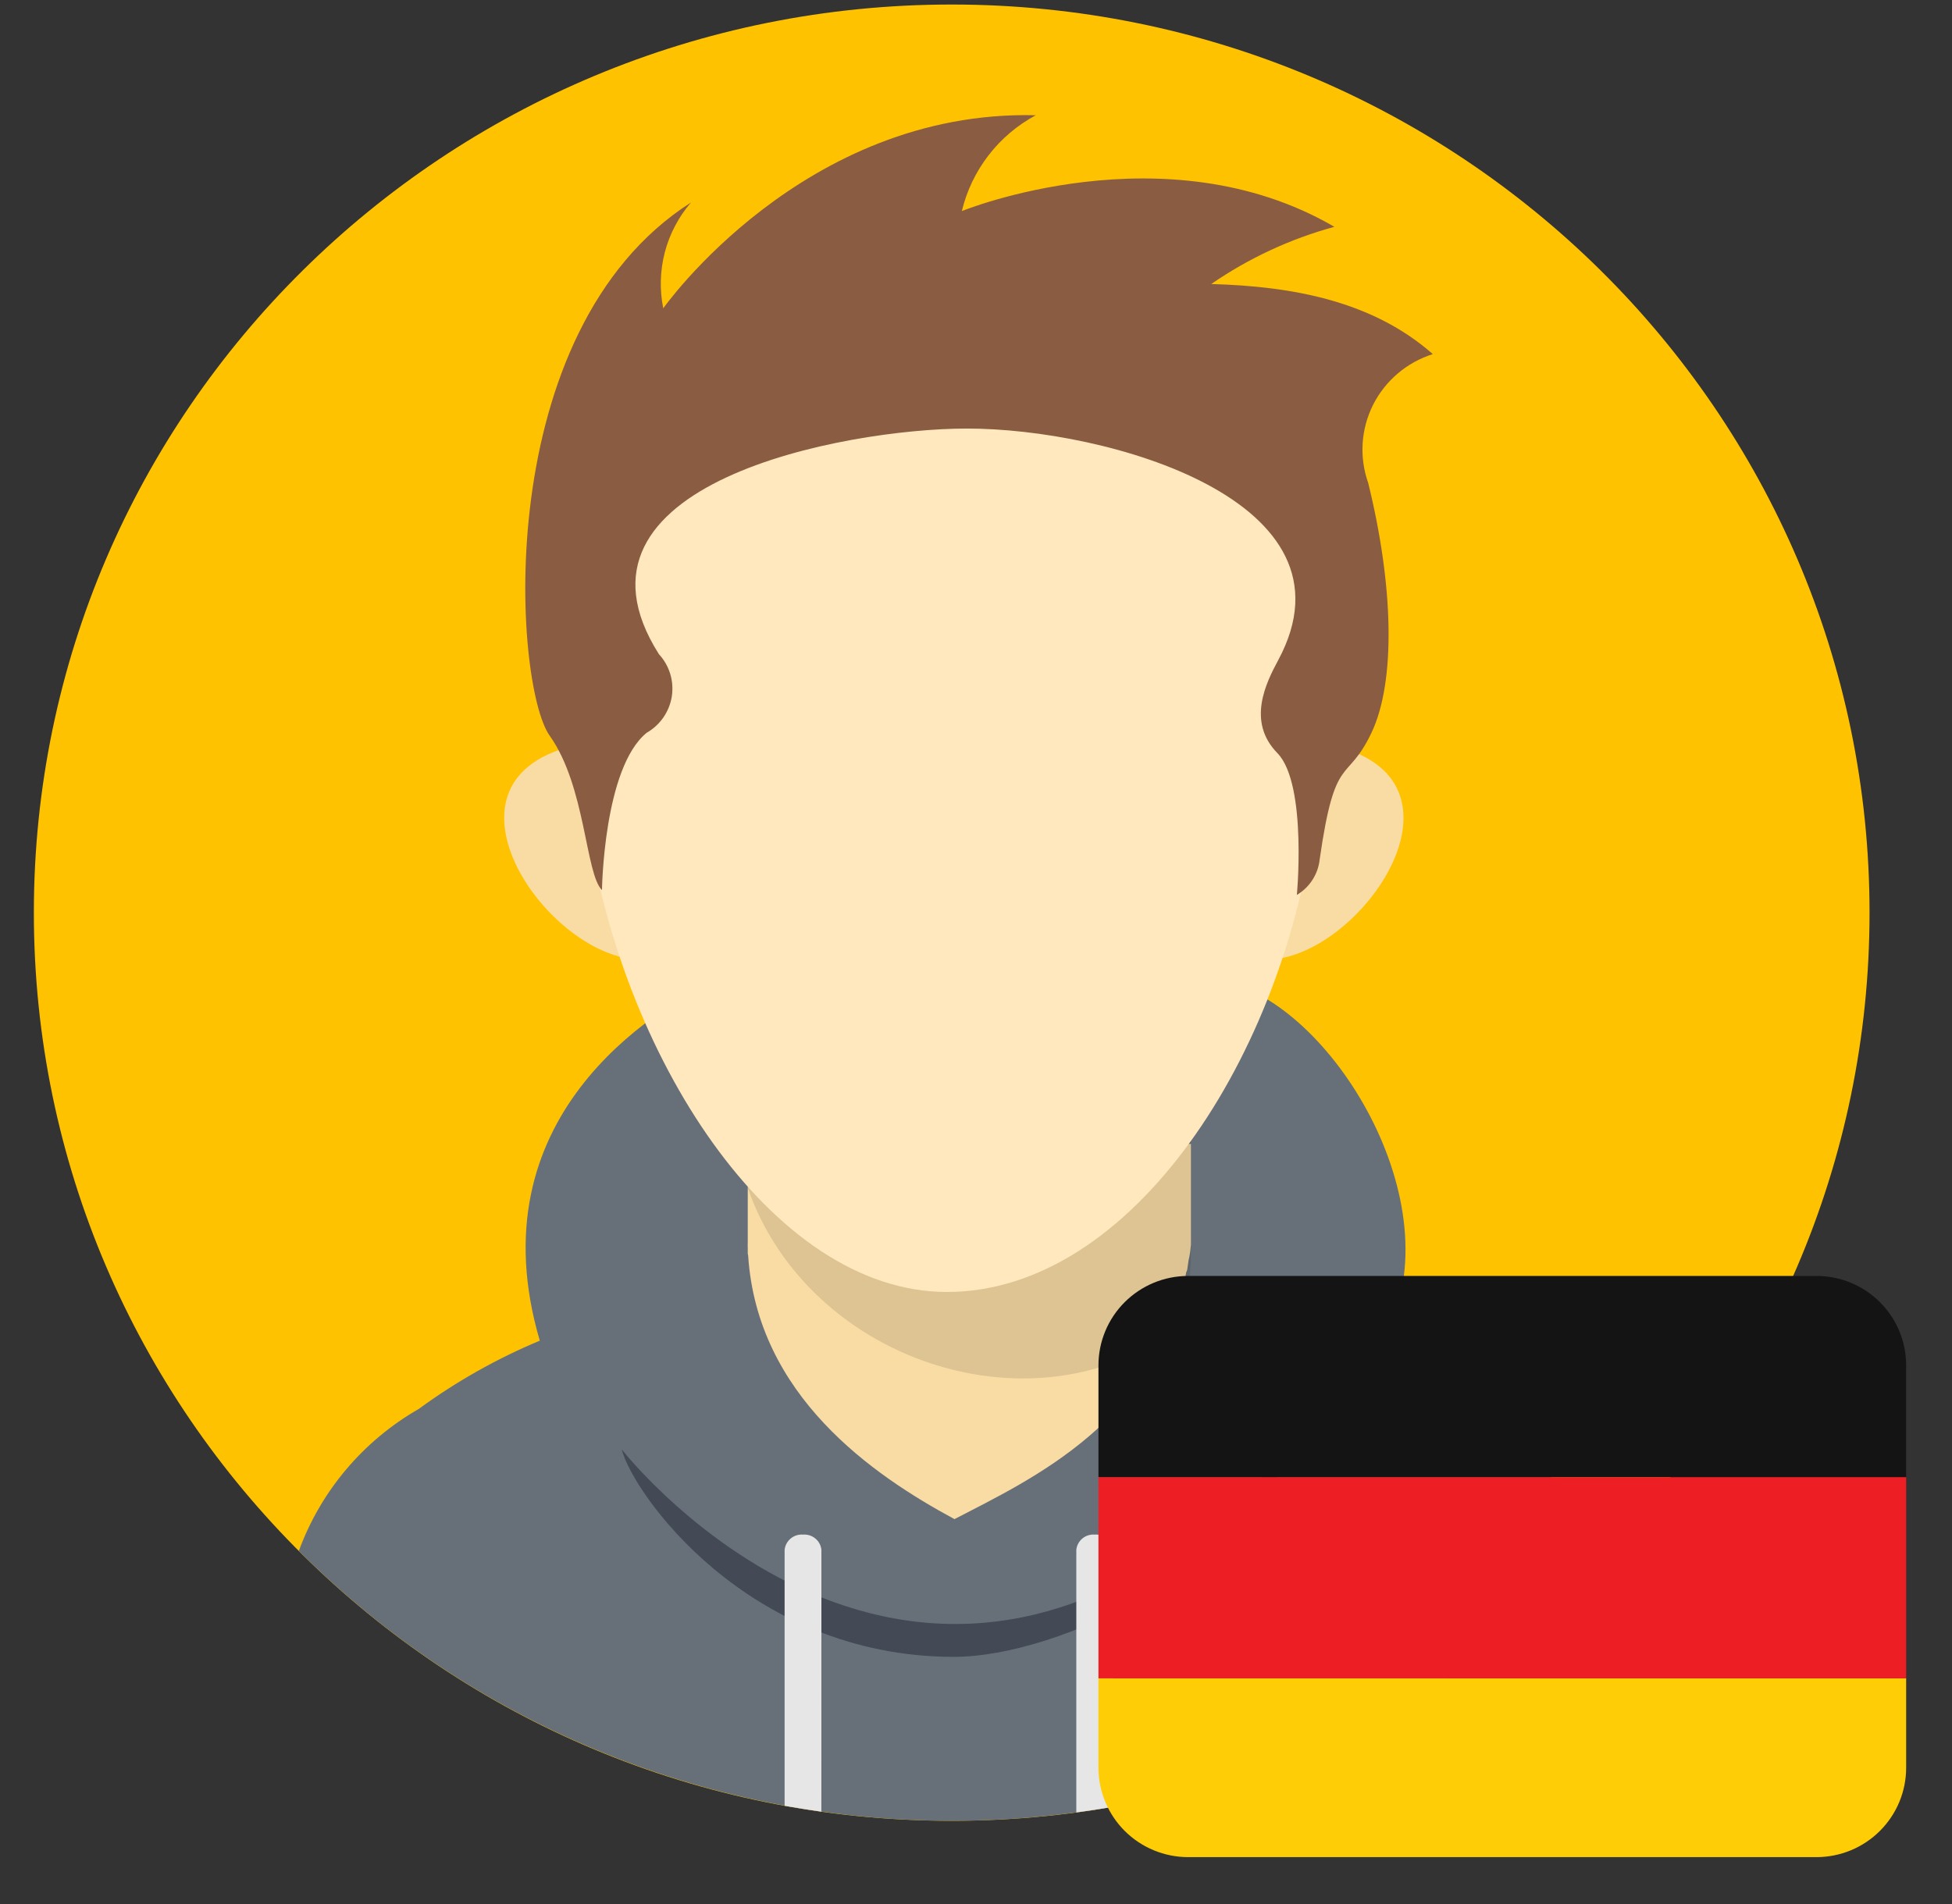 <svg width="41" height="40" viewBox="0 0 41 40" fill="none" xmlns="http://www.w3.org/2000/svg">
<rect x="0" y="0" width="41" height="40" fill="#333333" stroke="none"/>
<path d="M19.989 38.252C30.637 38.252 39.268 29.71 39.268 19.173C39.268 8.636 30.637 0.095 19.989 0.095C9.342 0.095 0.711 8.636 0.711 19.173C0.711 29.71 9.342 38.252 19.989 38.252Z" fill="#FFC200"/>
<path fill-rule="evenodd" clip-rule="evenodd" d="M33.521 32.761C29.883 36.31 24.97 38.285 19.862 38.251C14.753 38.218 9.867 36.178 6.277 32.582C6.736 31.325 7.628 30.269 8.796 29.599C9.583 29.023 10.437 28.541 11.338 28.165C9.967 23.501 13.695 21.209 15.121 20.549C15.121 22.702 17.158 21.273 19.686 21.3C21.767 21.323 25.883 23.396 25.883 20.661C28.173 21.332 30.669 25.65 28.951 28.303C29.655 28.644 30.321 29.058 30.936 29.539C32.138 30.296 33.049 31.431 33.521 32.761Z" fill="#677079"/>
<path fill-rule="evenodd" clip-rule="evenodd" d="M15.706 23.977L25.014 24.032V26.154L25.01 26.187C25.003 26.283 24.989 26.378 24.966 26.472L24.935 26.683L24.916 26.727C24.314 29.859 21.676 31.07 20.048 31.914C18.332 30.989 15.906 29.322 15.714 26.374L15.706 26.338V26.214C15.704 26.172 15.704 26.129 15.703 26.086C15.703 26.108 15.705 26.13 15.706 26.152V23.977Z" fill="#F9DCA4"/>
<path opacity="0.11" fill-rule="evenodd" clip-rule="evenodd" d="M25.013 23.938V26.41C25.011 26.64 24.991 26.868 24.953 27.094C24.906 27.374 24.827 27.648 24.716 27.91C21.482 30.327 16.329 28.345 15.506 24.216L25.013 23.938Z" fill="black"/>
<path fill-rule="evenodd" clip-rule="evenodd" d="M12.008 15.676C8.926 16.46 11.546 20.177 13.484 20.161C12.703 18.775 12.201 17.252 12.008 15.676Z" fill="#F9DCA4"/>
<path fill-rule="evenodd" clip-rule="evenodd" d="M28.061 15.676C31.143 16.46 28.523 20.177 26.584 20.16C27.366 18.774 27.868 17.251 28.061 15.676Z" fill="#F9DCA4"/>
<path fill-rule="evenodd" clip-rule="evenodd" d="M19.887 7.109C32.691 7.109 27.701 27.142 19.887 27.142C12.506 27.142 7.083 7.109 19.887 7.109Z" fill="#FFE8BE"/>
<path fill-rule="evenodd" clip-rule="evenodd" d="M13.84 13.743C13.949 13.861 14.03 14.002 14.077 14.156C14.124 14.309 14.135 14.471 14.111 14.63C14.086 14.789 14.025 14.939 13.934 15.072C13.842 15.204 13.722 15.315 13.582 15.395C12.677 16.131 12.644 18.7 12.644 18.7C12.295 18.357 12.303 16.518 11.545 15.455C10.788 14.393 10.277 6.958 14.513 4.254C14.253 4.557 14.065 4.914 13.964 5.299C13.864 5.684 13.852 6.087 13.931 6.477C13.931 6.477 16.873 2.301 21.755 2.421C21.368 2.63 21.029 2.917 20.762 3.264C20.495 3.611 20.304 4.01 20.203 4.434C20.203 4.434 24.471 2.692 28.027 4.765C27.102 5.018 26.228 5.424 25.441 5.967C27.168 6.014 28.837 6.331 30.095 7.439C29.824 7.525 29.573 7.664 29.358 7.847C29.142 8.031 28.966 8.255 28.839 8.507C28.713 8.759 28.639 9.034 28.621 9.315C28.604 9.596 28.643 9.877 28.737 10.143C29.271 12.306 29.321 14.318 28.804 15.4C28.287 16.482 28.043 15.783 27.719 18.052C27.703 18.205 27.652 18.352 27.568 18.483C27.485 18.613 27.372 18.722 27.239 18.801C27.226 18.965 27.477 16.482 26.83 15.821C26.184 15.16 26.59 14.348 26.848 13.868C28.651 10.517 23.251 8.999 20.3 9.003C17.74 9.006 11.565 10.157 13.84 13.743Z" fill="#8A5C42"/>
<path fill-rule="evenodd" clip-rule="evenodd" d="M13.059 30.449C13.077 30.472 19.558 38.773 27.177 30.325C26.257 32.827 22.288 34.814 20.017 34.808C15.681 34.795 13.282 31.35 13.059 30.449Z" fill="#434955"/>
<path fill-rule="evenodd" clip-rule="evenodd" d="M23.379 37.958C23.123 38.002 22.866 38.041 22.607 38.076V32.558C22.617 32.466 22.662 32.381 22.734 32.321C22.806 32.261 22.899 32.232 22.993 32.239C23.086 32.232 23.179 32.261 23.252 32.321C23.324 32.38 23.369 32.465 23.379 32.558V37.958ZM17.252 38.06C16.994 38.023 16.736 37.982 16.48 37.937V32.558C16.49 32.466 16.536 32.381 16.608 32.321C16.68 32.261 16.773 32.232 16.866 32.239C16.96 32.232 17.053 32.261 17.125 32.321C17.198 32.38 17.243 32.465 17.253 32.558L17.252 38.06Z" fill="#E6E6E6"/>
<path d="M23.072 37.136C23.072 37.635 23.271 38.112 23.624 38.465C23.978 38.817 24.457 39.015 24.957 39.015H38.152C38.652 39.015 39.132 38.817 39.485 38.465C39.839 38.112 40.037 37.635 40.037 37.136V35.258H23.072V37.136Z" fill="#FFCD05"/>
<path d="M23.072 31.032H40.037V35.259H23.072V31.032Z" fill="#ED1F24"/>
<path d="M38.152 26.805H24.957C24.457 26.805 23.978 27.003 23.624 27.355C23.271 27.707 23.072 28.185 23.072 28.683V31.031H40.037V28.683C40.037 28.185 39.839 27.707 39.485 27.355C39.132 27.003 38.652 26.805 38.152 26.805Z" fill="#141414"/>
</svg>
